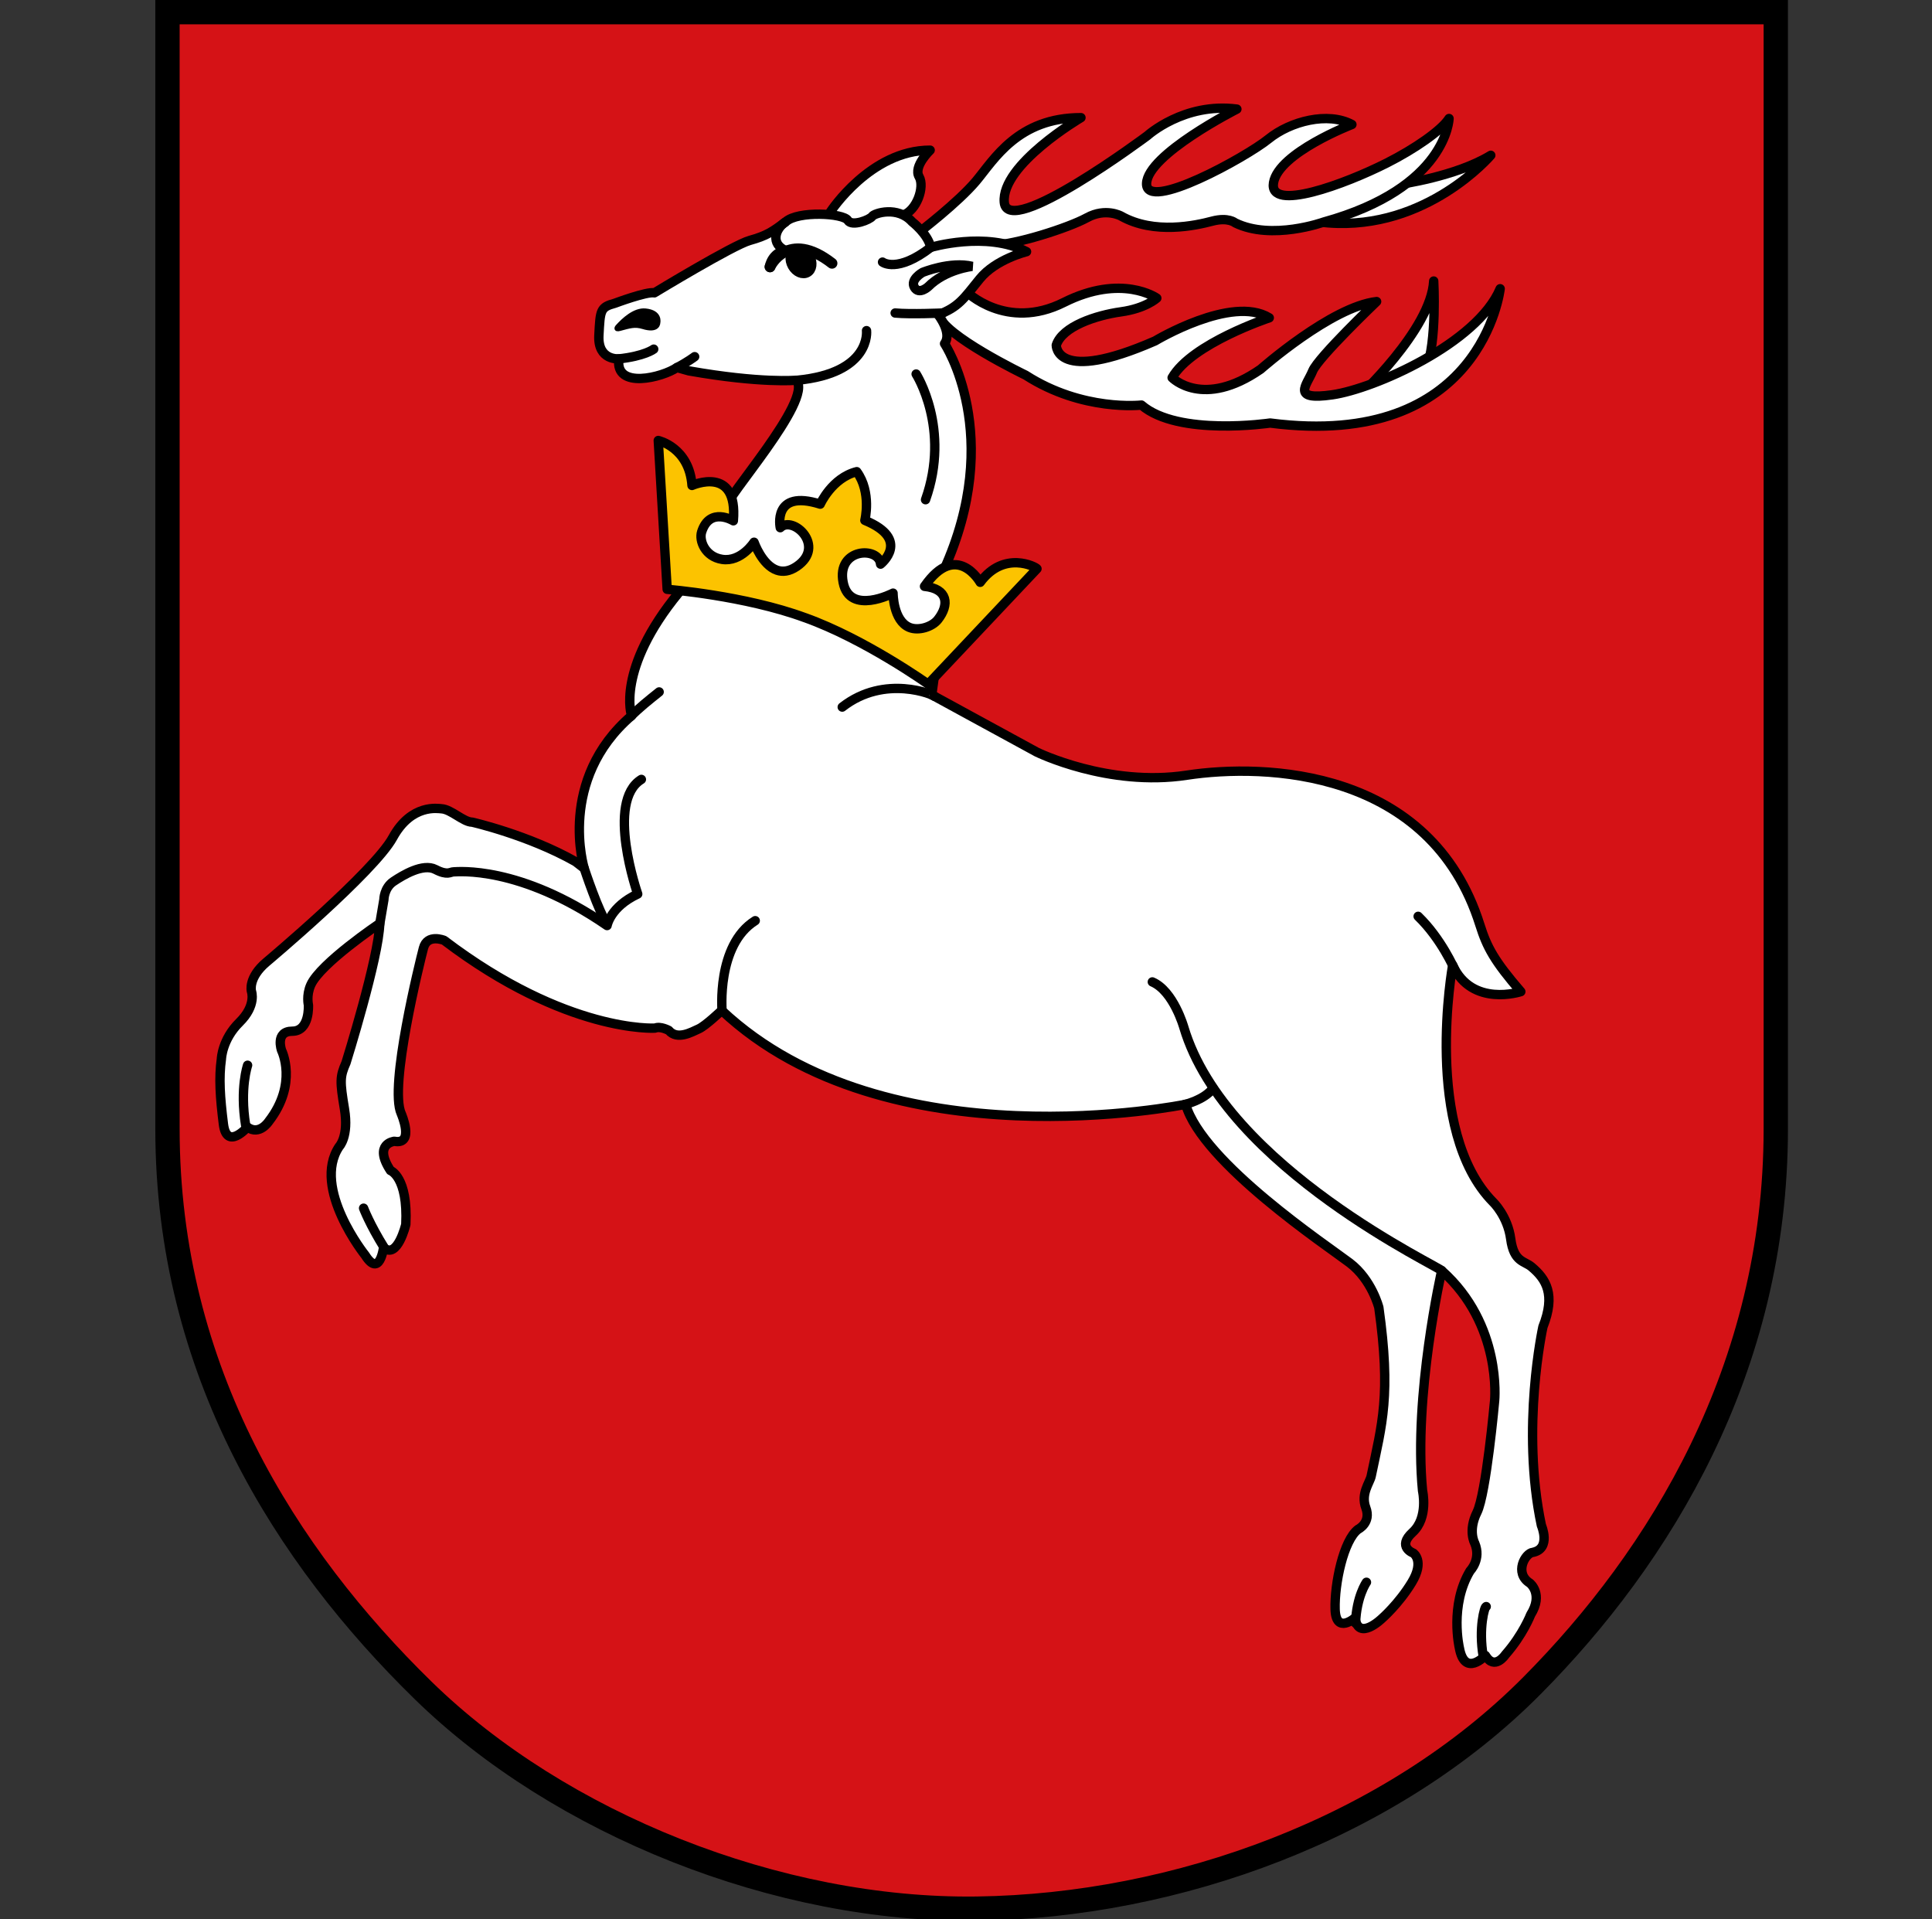 <?xml version="1.0" encoding="UTF-8" standalone="no"?>
<!DOCTYPE svg PUBLIC "-//W3C//DTD SVG 1.1//EN" "http://www.w3.org/Graphics/SVG/1.1/DTD/svg11.dtd">
<svg width="100%" height="100%" viewBox="0 0 151 150" version="1.1" xmlns="http://www.w3.org/2000/svg" xmlns:xlink="http://www.w3.org/1999/xlink" xml:space="preserve" xmlns:serif="http://www.serif.com/" style="fill-rule:evenodd;clip-rule:evenodd;">
    <rect x="0" y="0" width="151" height="150" fill="#333333" stroke="none"/>
    <g transform="matrix(1,0,0,1,-1272,0)">
        <g id="lubelskie" transform="matrix(0.139,0,0,0.139,1272.88,0)">
            <rect x="0" y="0" width="1080" height="1080" style="fill:none;"/>
            <g id="lubelskie.svg" transform="matrix(1.35,0,0,1.35,540,540)">
                <g transform="matrix(1,0,0,1,-340,-400)">
                    <clipPath id="_clip1">
                        <rect x="0" y="0" width="680" height="800"/>
                    </clipPath>
                    <g clip-path="url(#_clip1)">
                        <g id="Warstwa-1" serif:id="Warstwa 1" transform="matrix(1,0,0,1,-6.259,-4.312)">
                            <path id="path841" d="M11.324,9.376L681.195,9.376L681.195,474.451C681.195,574.774 632.75,652.804 579.684,706.297C520.729,765.725 431.676,798.092 348.483,799.222C265.699,800.345 174.737,763.953 117.802,708.319C60.909,652.726 11.324,575.438 11.324,474.451L11.324,9.376Z" style="fill:rgb(213,18,22);fill-rule:nonzero;stroke:black;stroke-width:10.13px;"/>
                            <path id="path2780" d="M287.467,92.499C287.467,92.499 304.146,66.85 328.987,66.85C328.987,66.85 321.89,73.619 324.374,77.893C326.858,82.168 323.31,92.143 317.632,93.924C311.954,95.706 309.47,102.831 309.47,102.831L286.048,97.843L287.467,92.499Z" style="fill:white;stroke:black;stroke-width:3.9px;stroke-linecap:round;stroke-linejoin:round;"/>
                            <path id="path4556" d="M524.522,81.1C524.522,81.1 547.944,77.893 562.493,68.987C562.493,68.987 535.878,100.337 494.713,97.131C453.548,93.924 523.812,80.387 524.522,81.1Z" style="fill:white;stroke:black;stroke-width:3.9px;stroke-linecap:round;stroke-linejoin:round;"/>
                            <path id="path3667" d="M324.374,101.049C324.374,101.049 340.698,88.581 348.151,79.675C355.603,70.769 365.539,53.313 391.8,53.313C391.8,53.313 358.442,72.906 359.861,88.581C361.281,104.256 419.48,60.794 419.48,60.794C419.48,60.794 434.739,46.9 456.741,49.75C456.741,49.75 419.48,68.631 419.125,80.743C418.77,92.856 460.645,69.7 469.872,62.219C479.098,54.738 494.713,50.819 504.649,56.163C504.649,56.163 474.13,67.919 472.001,80.387C469.872,92.856 501.886,80.95 519.199,72.194C530.821,66.315 541.911,58.656 545.105,53.669C545.105,53.669 544.395,82.525 492.938,96.774C492.938,96.774 471.291,104.612 456.032,97.131C456.032,97.131 453.193,94.637 446.45,96.418C439.708,98.199 422.319,102.118 408.479,94.281C408.479,94.281 402.091,90.718 394.284,94.993C386.477,99.268 364.12,106.393 354.893,106.393L327.213,111.38L324.374,101.049Z" style="fill:white;stroke:black;stroke-width:3.9px;stroke-linecap:round;stroke-linejoin:round;"/>
                            <path id="path6330" d="M506.778,170.161C506.778,170.161 537.652,141.661 538.717,121.355C538.717,121.355 540.136,146.649 535.523,158.048C530.91,169.448 507.133,170.873 506.778,170.161Z" style="fill:white;stroke:black;stroke-width:3.9px;stroke-linecap:round;stroke-linejoin:round;"/>
                            <path id="path5443" d="M343.892,125.63C343.892,125.63 360.571,142.374 384.702,130.261C408.834,118.149 423.383,128.48 423.383,128.48C423.383,128.48 418.77,132.755 408.479,134.18C398.188,135.605 383.993,140.236 381.509,148.074C381.509,148.074 381.154,164.461 422.674,146.292C422.674,146.292 454.612,127.055 470.227,136.674C470.227,136.674 437.933,147.361 429.771,161.611C429.771,161.611 442.547,174.792 466.678,158.048C466.678,158.048 496.132,132.043 514.94,129.905C514.94,129.905 490.638,153.122 488.325,158.761C485.841,164.817 479.098,171.229 496.487,168.736C513.876,166.242 556.815,147.361 566.397,124.561C566.397,124.561 558.945,191.892 470.581,180.492C470.581,180.492 432.255,186.192 416.996,173.011C416.996,173.011 392.51,175.861 368.733,160.542C368.733,160.542 333.956,143.799 332.536,135.249C331.117,126.699 334.665,125.986 334.665,125.986L343.892,125.63Z" style="fill:white;stroke:black;stroke-width:3.9px;stroke-linecap:round;stroke-linejoin:round;"/>
                            <path id="path2855" d="M373.401,317.544C373.401,317.544 403.102,332.169 435.868,327.164C468.52,322.176 537.475,324.406 557.961,389.515C560.918,398.914 563.992,404.541 574.997,417.306C574.997,417.306 554.657,423.988 546.616,406.281C546.616,406.281 534.069,475.141 563.451,504.957C563.451,504.957 569.519,510.727 570.796,520.345C572.074,529.963 576.491,529.438 579.419,531.887C585.542,537.009 589.562,543.394 584.21,556.894C584.21,556.894 574.948,598.892 583.571,639.608C583.571,639.608 587.723,649.226 580.058,650.829C576.865,651.042 572.079,659.446 578.78,663.653C578.78,663.653 584.529,668.142 579.1,676.798C579.1,676.798 575.906,685.133 568.561,693.469C568.561,693.469 564.09,700.202 560.257,693.79C560.257,693.79 551.634,703.087 549.399,690.584C549.399,690.584 545.247,672.951 553.87,658.524C553.87,658.524 558.66,653.715 555.786,646.982C555.786,646.982 552.912,641.852 556.744,634.158C560.577,626.464 564.09,587.671 564.09,587.671C564.09,587.671 567.283,555.932 542.053,533.49C542.053,533.49 530.237,585.427 534.069,625.181C534.069,625.181 536.624,636.402 529.918,642.494C523.211,648.585 530.237,651.15 530.237,651.15C530.237,651.15 535.027,654.356 529.598,663.333C524.169,672.309 517.143,678.401 517.143,678.401C517.143,678.401 507.243,688.019 505.965,678.08C505.965,678.08 497.981,685.133 497.662,674.554C497.342,663.974 501.175,645.7 507.243,641.211C507.243,641.211 512.798,638.536 510.436,632.235C508.256,626.417 512.113,621.772 512.672,619.09C517.254,597.105 520.975,585.427 515.866,548.879C515.866,548.879 512.991,537.337 503.73,530.284C494.468,523.231 442.412,488.606 435.386,464.24C435.386,464.24 311.153,489.888 242.17,425.127C242.17,425.127 235.463,431.539 232.589,432.822C229.715,434.104 223.647,437.631 220.134,433.463C220.134,433.463 216.621,431.539 214.385,432.501C214.385,432.501 177.658,434.745 126.56,395.953C126.56,395.953 119.534,393.067 117.937,399.159C116.34,405.25 103.566,456.867 108.676,468.088C108.676,468.088 114.424,481.232 105.801,479.629C105.801,479.629 96.859,480.591 104.205,491.812C104.205,491.812 111.55,494.377 110.592,514.254C110.592,514.254 107.079,529.001 101.33,523.872C101.33,523.872 99.733,536.696 93.666,527.078C93.666,527.078 71.31,499.186 82.807,481.873C82.807,481.873 86.959,477.706 85.043,466.164C83.126,454.622 83.126,452.699 85.681,446.928C85.681,446.928 99.414,403.006 99.733,388.899C99.733,388.899 74.956,405.543 70.991,414.547C69.073,418.901 70.033,422.883 70.033,422.883C70.033,422.883 70.671,433.783 63.326,433.783C55.981,433.783 58.855,441.798 58.855,441.798C58.855,441.798 65.733,455.614 53.511,471.369C53.511,471.369 49.622,477.365 44.622,473.739C44.622,473.739 36.01,483.639 34.622,472.485C33.233,461.33 32.677,453.243 33.788,445.296C33.788,445.296 34.066,437.209 41.288,430.098C48.511,422.988 46.288,417.132 46.288,417.132C46.288,417.132 44.761,411.554 52.539,405.001C52.539,405.001 97.4,367.356 105.178,353.134C112.956,338.912 124.137,341.075 125.456,341.143C129.458,341.35 134.623,346.72 138.234,346.72C138.234,346.72 161.568,352.019 181.291,363.173L184.902,365.961C184.902,365.961 173.513,329.152 204.624,302.382C204.624,302.382 197.957,283.141 224.347,251.073L232.68,213.985L244.903,214.542C242.16,213.441 280.594,170.761 273.236,162.675C273.236,162.675 258.514,164.07 228.513,158.771L223.513,157.377C217.589,161.435 197.592,166.682 199.346,153.752C199.346,153.752 190.457,154.588 191.013,143.992C191.568,133.395 191.568,132.28 197.68,130.607C197.68,130.607 211.011,125.605 214.116,126.272C214.116,126.272 246.915,106.381 253.812,104.455C260.988,102.451 263.345,100.786 268.892,96.637C273.949,92.083 292.804,93.065 294.686,96.081C296.396,98.823 303.932,95.773 304.819,94.437C305.706,93.101 315.464,89.984 321.452,96.663C321.452,96.663 328.105,101.784 329.213,107.349C329.213,107.349 352.277,100.448 369.132,109.13C369.132,109.13 356.269,112.247 349.616,120.484C342.963,128.721 340.745,132.283 332.318,135.4C332.318,135.4 338.306,142.969 334.979,147.422C334.979,147.422 360.261,185.491 334.536,242.038L339.415,266.972L331.875,277.658L329.657,293.687L373.401,317.544Z" style="fill:white;stroke:black;stroke-width:3.9px;stroke-linecap:round;stroke-linejoin:round;"/>
                            <path id="path1882" d="M215.738,187.766L219.451,249.743C219.451,249.743 251.891,252.349 276.869,261.565C276.878,261.568 276.89,261.562 276.899,261.565C301.961,270.545 328.14,289.239 328.14,289.239L373.478,241.189C373.067,240.437 359.735,233.393 349.832,246.829C349.832,246.829 339.986,229.289 326.634,248.513C336.442,249.497 337.082,256.204 332.19,262.379C329.789,265.41 324.136,267.173 320.35,265.622C313.525,262.826 313.533,251.337 313.533,251.337C313.533,251.337 295.488,260.751 292.752,246.904C289.904,232.491 307.689,231.822 308.331,239.266C308.331,239.266 321.272,229.082 301.789,221.03C301.789,221.03 304.696,209.386 298.412,200.748C288.075,203.342 283.198,214.28 283.198,214.28C263.098,207.938 266.553,224.085 266.553,224.085C271.812,218.794 285.793,231.797 273.43,240.213C270.28,242.358 267.533,242.591 265.203,241.794C258.922,239.646 255.63,230.133 255.63,230.133C255.63,230.133 250.297,238.527 242.319,237.271C235.291,236.164 232.635,229.509 233.813,225.826C237.208,215.206 247.018,221.214 247.018,221.214C249.028,197.865 229.796,206.491 229.796,206.491C228.648,190.637 215.738,187.766 215.738,187.766L215.738,187.766Z" style="fill:rgb(252,195,0);stroke:black;stroke-width:3.9px;stroke-linejoin:round;"/>
                            <path id="path10757" d="M542.056,533.558C542.681,532.556 452.134,490.834 434.657,432.224C434.657,432.224 430.387,417.045 421.519,413.257" style="fill:none;stroke:black;stroke-width:3.9px;stroke-linecap:round;stroke-linejoin:round;"/>
                            <path id="path11644" d="M435.059,464.277C435.059,464.277 443.029,462.504 446.803,457.579" style="fill:none;stroke:black;stroke-width:3.9px;stroke-linecap:round;stroke-linejoin:round;"/>
                            <path id="path13416" d="M242.341,425.606C242.341,425.606 239.85,397.926 256.128,387.754" style="fill:none;stroke:black;stroke-width:3.9px;stroke-linecap:round;stroke-linejoin:round;"/>
                            <path id="path14303" d="M99.482,390.653L101.465,378.98C101.465,378.98 101.482,374.081 105.469,371.413C109.455,368.745 117.761,363.742 122.91,366.41C128.059,369.078 129.056,367.411 130.551,367.411C132.046,367.411 157.881,364.607 194.424,389.786C194.424,389.786 195.739,382.013 207.182,376.652C207.182,376.652 193.705,338.106 208.708,328.916" style="fill:none;stroke:black;stroke-width:3.9px;stroke-linecap:round;stroke-linejoin:round;"/>
                            <path id="path15190" d="M184.805,365.675C184.805,365.675 191.162,385.076 194.722,389.416" style="fill:none;stroke:black;stroke-width:3.9px;"/>
                            <path id="path16077" d="M330.737,294.275C330.808,293.849 310.193,284.86 292.368,298.794" style="fill:white;stroke:black;stroke-width:3.9px;stroke-linecap:round;stroke-linejoin:round;"/>
                            <path id="path16964" d="M323.147,160.088C323.147,160.088 337.613,182.779 327.064,212.428" style="fill:white;stroke:black;stroke-width:3.9px;stroke-linecap:round;stroke-linejoin:round;"/>
                            <path id="path17851" d="M334.298,134.674C334.298,134.674 320.735,135.279 314.407,134.674" style="fill:white;stroke:black;stroke-width:3.9px;stroke-linecap:round;stroke-linejoin:round;"/>
                            <path id="path18738" d="M346.489,115.245C346.489,115.245 335.42,116.431 328.188,123.69C328.188,123.69 324.351,127.246 322.432,123.987C320.513,120.727 325.827,117.764 325.827,117.764C325.827,117.764 337.339,113.023 346.489,115.245Z" style="fill:white;stroke:black;stroke-width:3.9px;"/>
                            <path id="path18740" d="M309.149,113.467C309.149,113.467 315.264,118.209 329.369,107.245" style="fill:white;stroke:black;stroke-width:3.9px;stroke-linecap:round;stroke-linejoin:round;"/>
                            <path id="path19627" d="M302.484,142.012C302.484,142.012 304.682,159.714 273.471,162.695" style="fill:white;stroke:black;stroke-width:3.9px;stroke-linecap:round;stroke-linejoin:round;"/>
                            <path id="path19629" d="M213.846,149.721C213.846,149.721 210.056,152.658 199.02,153.81" style="fill:none;stroke:black;stroke-width:3.9px;stroke-linecap:round;stroke-linejoin:round;"/>
                            <path id="path19631" d="M230.896,152.857C230.896,152.857 227.888,155.141 223.62,157.338" style="fill:none;stroke:black;stroke-width:3.9px;stroke-linecap:round;stroke-linejoin:round;"/>
                            <path id="path19633" d="M198.926,140.281C201.275,137.698 205.893,133.291 210.408,133.754C216.786,134.407 215.614,138.719 215.614,138.719C215.614,138.719 215.749,142.34 209.371,140.381C205.975,139.338 203.782,140.08 199.679,141.184C197.489,141.773 198.926,140.281 198.926,140.281Z" style="stroke:black;stroke-width:1.95px;"/>
                            <g id="path19635" transform="matrix(0.492,0.87,-0.869,0.495,0,0)">
                                <ellipse cx="234.56" cy="-183.878" rx="5.476" ry="4.161" style="stroke:black;stroke-width:3.9px;stroke-linecap:round;stroke-linejoin:round;"/>
                            </g>
                            <path id="path20522" d="M262.292,115.451C262.292,115.451 269.578,99.604 288.108,113.965" style="fill:none;stroke:black;stroke-width:4.49px;stroke-linecap:round;stroke-linejoin:round;"/>
                            <path id="path26721" d="M547.441,408.121C547.441,408.121 541.976,395.365 532.237,385.94" style="fill:none;stroke:black;stroke-width:3.9px;stroke-linecap:round;stroke-linejoin:round;"/>
                            <path id="path26723" d="M204.327,302.637C207.733,299.173 211.771,295.948 216.111,292.483" style="fill:none;stroke:black;stroke-width:3.9px;stroke-linecap:round;stroke-linejoin:round;"/>
                            <path id="path27610" d="M44.695,447.96C44.695,447.96 41.386,457.509 43.868,472.87" style="fill:none;stroke:black;stroke-width:3.9px;stroke-linecap:round;stroke-linejoin:round;"/>
                            <path id="path28497" d="M93.006,507.493C93.006,507.493 95.488,514.135 101.691,524.099" style="fill:none;stroke:black;stroke-width:3.9px;stroke-linecap:round;stroke-linejoin:round;"/>
                            <path id="path28499" d="M510.709,663.289C510.709,663.289 506.573,669.102 506.16,680.311" style="fill:none;stroke:black;stroke-width:3.9px;stroke-linecap:round;stroke-linejoin:round;"/>
                            <path id="path28501" d="M560.587,673.417C559.901,673.279 557.324,682.477 559.346,694.175" style="fill:none;stroke:black;stroke-width:3.9px;stroke-linecap:round;stroke-linejoin:round;"/>
                            <path id="path2135" d="M268.609,96.839C264.709,99.427 262.061,105.946 269.224,108.843" style="fill:none;fill-rule:nonzero;stroke:black;stroke-width:3.9px;stroke-linecap:round;"/>
                            <path id="path4829" d="M262.292,115.451C262.292,115.451 263.253,109.41 269.281,108.843" style="fill:none;stroke:black;stroke-width:4.49px;stroke-linecap:round;stroke-linejoin:round;"/>
                        </g>
                    </g>
                </g>
            </g>
        </g>
    </g>
</svg>

